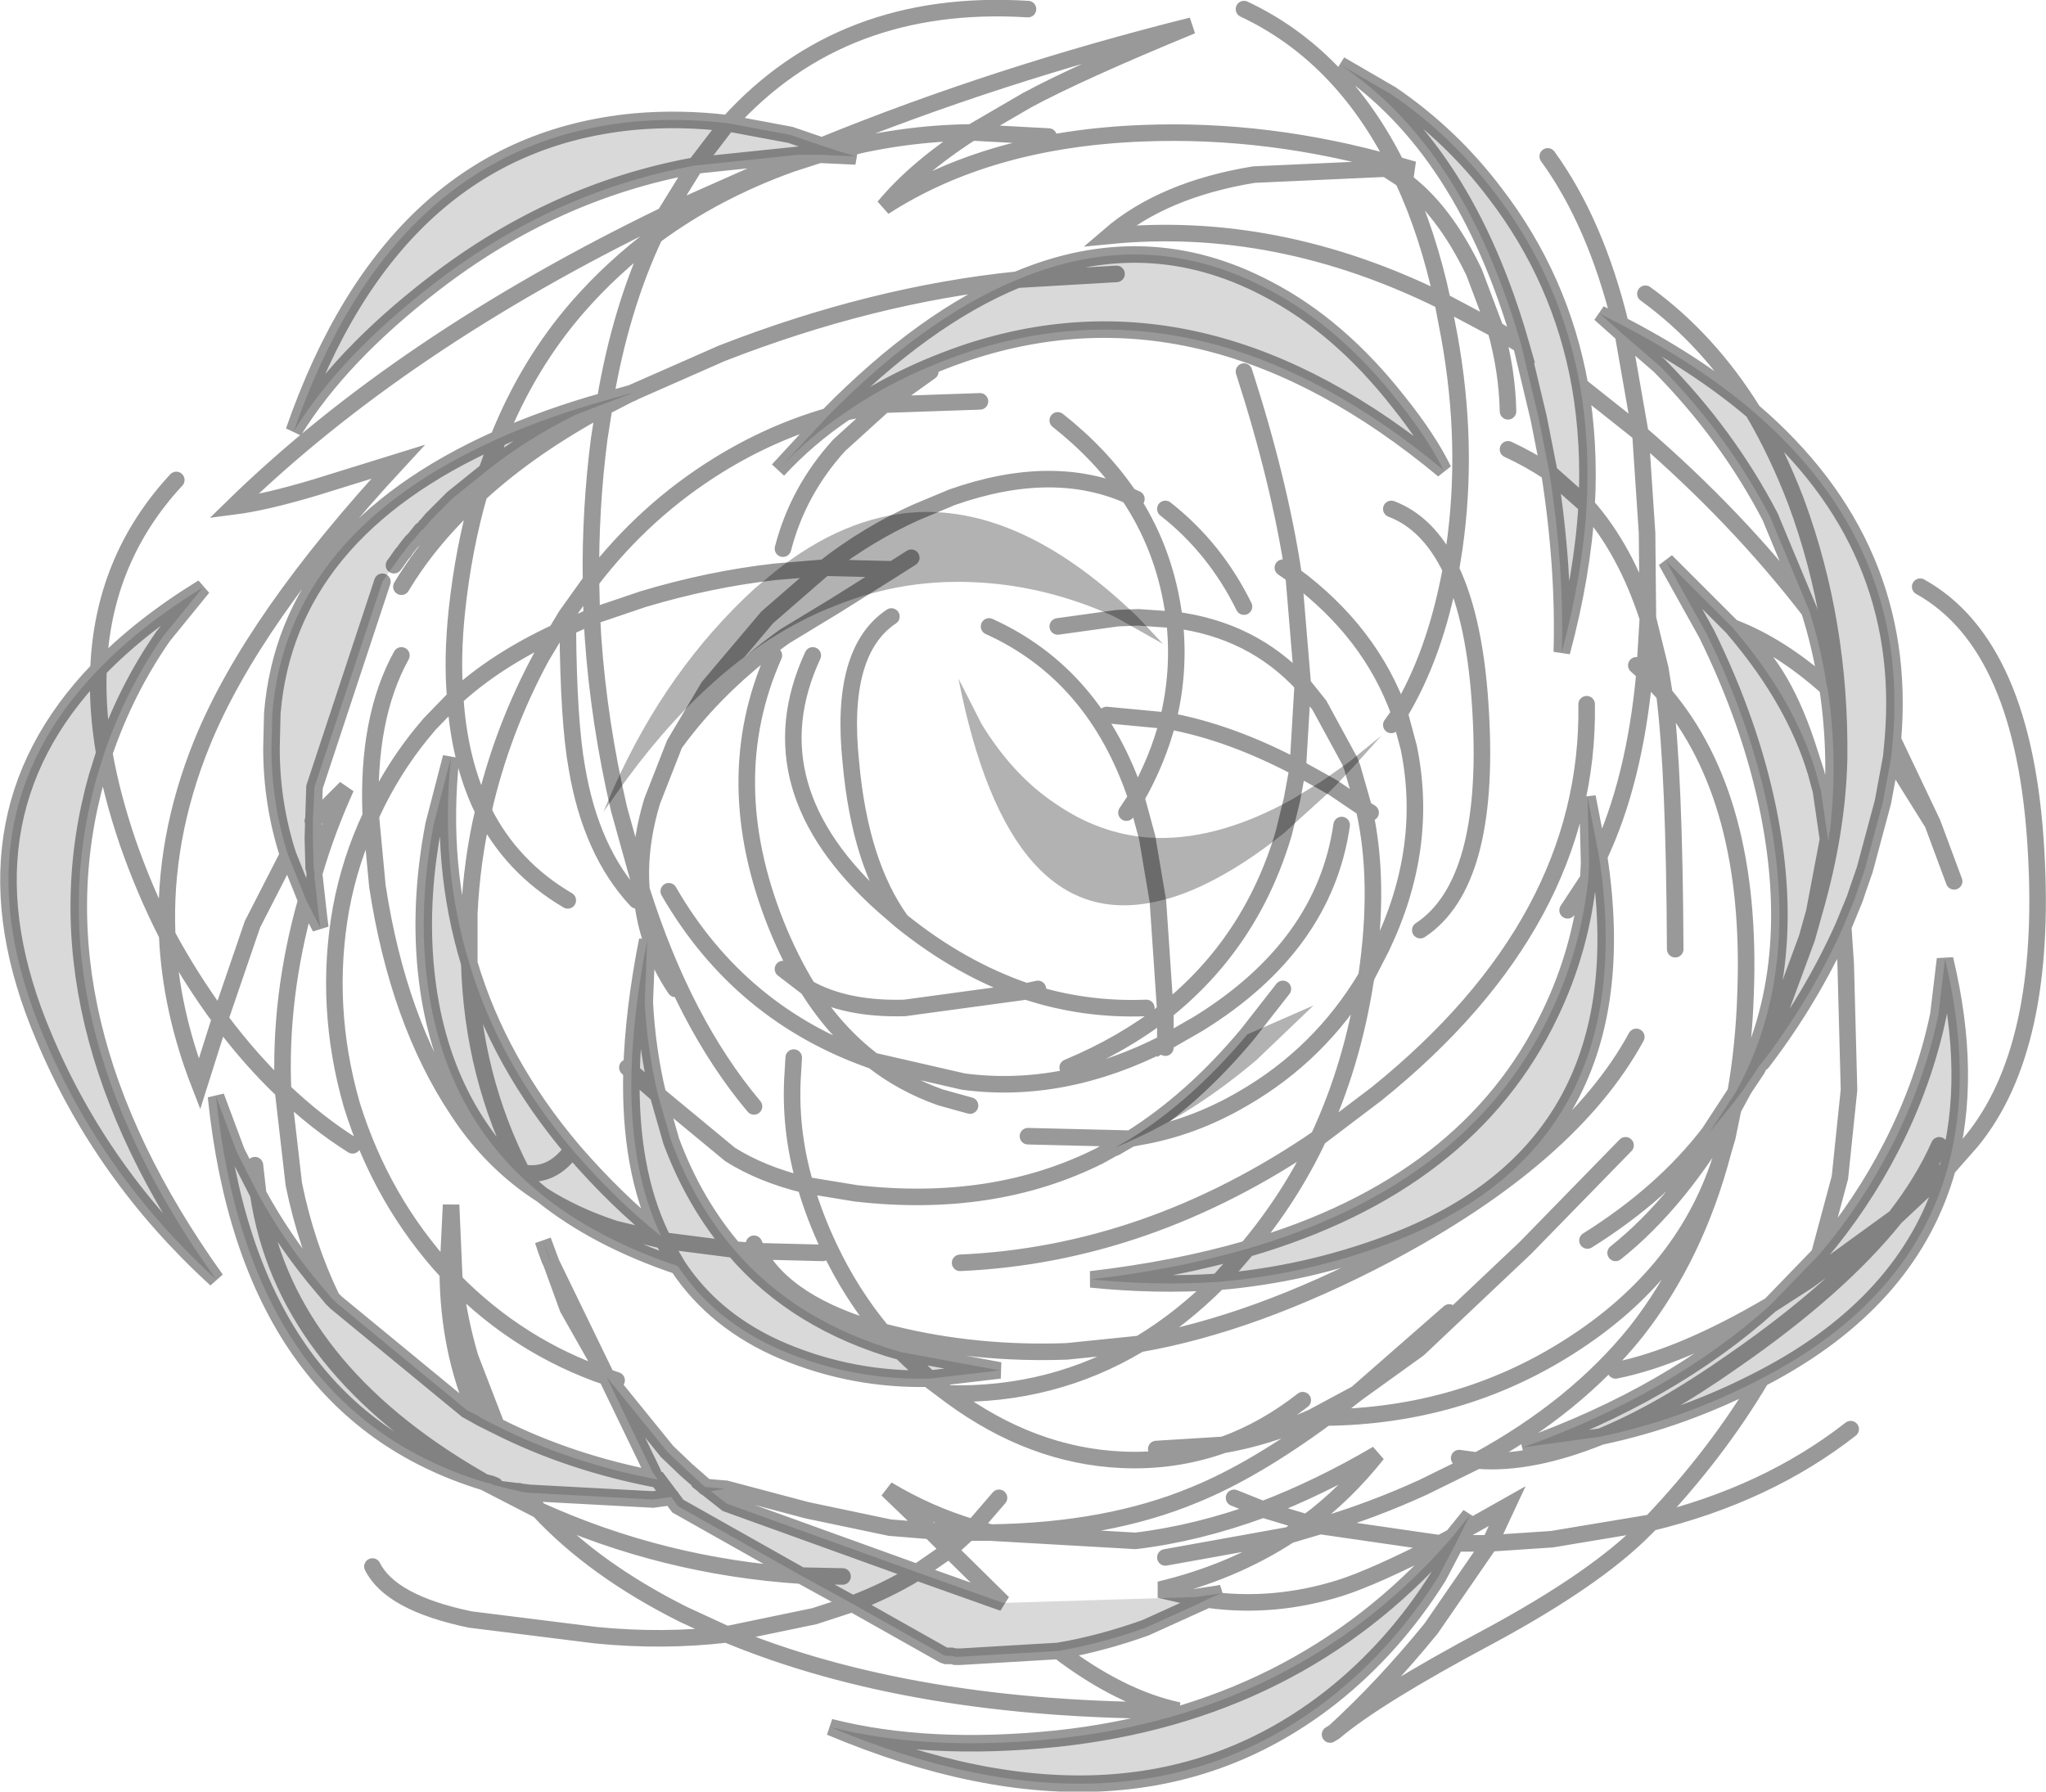 <?xml version="1.0" encoding="UTF-8" standalone="no"?>
<svg xmlns:xlink="http://www.w3.org/1999/xlink" height="108.25px" width="123.6px" xmlns="http://www.w3.org/2000/svg">
  <g transform="matrix(1.0, 0.0, 0.0, 1.0, 61.8, 54.1)">
    <path d="M21.95 -43.9 L21.65 -43.9 13.95 -43.55 Q8.45 -42.65 5.2 -39.85 15.35 -40.85 25.35 -35.9 L25.75 -33.8 Q26.95 -27.2 26.05 -20.95 L25.85 -19.7 Q27.35 -16.55 27.65 -11.05 28.25 -0.7 24.0 2.1 28.25 -0.7 27.65 -11.05 27.35 -16.55 25.85 -19.7 L26.05 -20.95 Q26.95 -27.2 25.75 -33.8 L25.35 -35.9 28.55 -34.2 30.1 -33.25 31.15 -28.85 31.8 -25.55 Q30.6 -26.35 29.3 -26.95 30.6 -26.35 31.8 -25.55 32.7 -19.8 32.55 -14.7 33.8 -19.35 34.05 -23.55 36.4 -20.9 37.75 -16.75 L37.55 -13.45 37.05 -13.9 37.55 -13.45 37.75 -16.75 Q36.4 -20.9 34.05 -23.55 34.25 -27.35 33.65 -30.8 L36.8 -28.3 37.3 -27.9 37.7 -21.9 37.75 -16.75 38.5 -13.7 38.75 -12.15 Q44.1 -5.85 43.65 5.95 43.55 9.05 43.05 11.9 43.55 9.05 43.65 5.95 44.1 -5.85 38.75 -12.15 L38.5 -13.7 37.75 -16.75 37.7 -21.9 37.3 -27.9 Q43.15 -22.85 47.5 -17.2 48.2 -15.0 48.55 -12.7 L48.6 -12.55 Q45.75 -15.1 42.85 -16.2 L38.85 -20.2 41.3 -15.8 Q44.0 -10.3 45.05 -5.0 47.0 4.8 43.05 11.9 L41.45 14.35 42.95 12.5 42.9 12.9 Q39.7 18.5 35.8 21.6 39.7 18.5 42.9 12.9 L42.95 12.5 43.55 11.7 44.35 10.5 44.4 10.4 44.65 10.1 Q47.6 6.25 49.55 1.9 L49.7 4.15 49.9 11.75 49.35 17.05 48.1 21.7 45.15 24.75 Q39.15 30.15 30.2 33.35 L34.9 32.7 Q30.7 34.4 27.45 34.15 33.4 30.9 37.05 26.35 40.65 21.75 42.3 15.45 L42.55 14.6 42.9 12.9 43.55 11.7 42.9 12.9 42.55 14.6 42.3 15.45 Q40.65 21.75 37.05 26.35 33.4 30.9 27.45 34.15 30.7 34.4 34.9 32.7 39.9 31.65 44.6 29.2 41.9 33.75 37.95 37.9 L31.95 38.9 28.2 39.15 31.95 38.9 37.95 37.9 37.6 38.25 Q34.6 41.3 28.1 44.8 21.35 48.4 18.8 50.55 21.8 47.8 24.65 44.3 L28.2 39.15 29.25 36.9 26.5 38.45 27.0 37.45 25.95 38.75 25.2 39.15 Q21.2 41.2 19.15 41.85 15.15 43.1 11.15 42.55 L11.55 42.35 11.15 42.55 11.1 42.55 11.55 42.35 12.0 42.15 11.75 42.2 10.4 42.4 10.2 42.4 8.25 41.95 Q12.65 40.9 16.1 38.65 L17.15 37.9 Q19.5 36.15 21.4 33.75 17.9 35.8 14.5 37.1 L12.75 36.4 14.5 37.1 Q10.55 38.55 6.8 39.0 L-1.95 38.5 Q5.15 38.4 10.4 36.2 13.95 34.75 18.3 31.55 L17.45 31.55 18.3 31.55 Q13.95 34.75 10.4 36.2 5.15 38.4 -1.95 38.5 L-3.0 38.2 Q-5.7 37.4 -8.2 35.9 L-5.6 38.4 -8.05 38.2 -13.05 37.15 -17.95 35.85 -18.0 35.85 -17.95 35.85 -13.05 37.15 -8.05 38.2 -5.6 38.4 -4.45 39.55 -1.2 42.75 -6.4 40.9 -17.9 36.75 -18.85 36.0 -17.9 36.75 -18.85 36.0 -18.0 35.85 -19.15 35.75 -20.35 34.7 -19.15 35.75 -19.2 35.75 -20.35 34.7 -21.5 33.6 -25.15 29.1 -22.35 34.9 -22.05 35.3 Q-27.35 34.3 -31.8 32.05 L-32.4 31.75 -32.7 31.6 -33.0 31.4 Q-34.7 27.5 -34.75 22.8 L-34.7 22.9 -34.35 23.3 Q-34.05 25.7 -33.4 27.9 L-31.8 32.05 -33.4 27.9 Q-34.05 25.7 -34.35 23.3 L-34.7 22.9 -34.75 22.8 Q-34.7 27.5 -33.0 31.4 L-33.6 31.1 -41.5 24.6 -41.75 24.35 Q-43.3 21.15 -44.05 17.45 L-44.7 11.8 Q-44.95 6.15 -43.3 0.3 L-42.45 1.95 -42.5 1.55 -42.55 1.15 -42.8 -1.1 -42.8 -1.4 Q-42.05 -3.95 -40.9 -6.5 L-42.9 -4.5 -42.8 -6.55 -38.7 -18.95 -38.3 -19.55 -38.15 -19.75 -38.0 -19.95 -37.85 -20.15 -37.75 -20.3 -37.5 -20.65 -37.4 -20.75 -37.3 -20.9 -37.15 -21.1 -36.95 -21.35 -36.75 -21.55 -36.55 -21.8 -36.35 -22.05 -36.2 -22.15 -36.1 -22.3 -36.0 -22.4 -35.7 -22.75 -35.6 -22.85 -35.45 -23.0 -35.35 -23.1 -35.2 -23.25 -34.8 -23.65 -34.45 -24.0 -32.4 -25.65 -32.85 -24.25 Q-35.75 -21.65 -37.55 -18.65 -35.75 -21.65 -32.85 -24.25 L-32.4 -25.65 Q-29.95 -27.6 -27.0 -29.05 L-25.3 -29.7 -23.85 -30.25 -23.5 -30.4 -23.65 -30.35 -25.25 -29.9 Q-24.3 -35.5 -22.25 -39.85 -18.6 -42.55 -14.0 -44.2 L-12.3 -44.75 -14.0 -44.2 Q-18.6 -42.55 -22.25 -39.85 -24.3 -35.5 -25.25 -29.9 -28.8 -28.9 -31.7 -27.6 -44.45 -21.9 -45.35 -11.0 L-45.4 -8.9 Q-45.4 -5.55 -44.4 -2.45 L-46.55 1.75 -48.5 7.45 Q-50.3 5.0 -51.7 2.4 -50.3 5.0 -48.5 7.45 L-49.75 11.4 Q-51.5 6.9 -51.7 2.4 -51.95 -3.4 -49.6 -9.2 -46.55 -16.7 -37.75 -26.2 L-42.75 -24.65 Q-45.75 -23.75 -47.7 -23.5 -37.55 -33.4 -21.65 -41.1 L-22.25 -39.85 Q-24.8 -37.95 -26.9 -35.55 -29.9 -32.1 -31.7 -27.6 -29.9 -32.1 -26.9 -35.55 -24.8 -37.95 -22.25 -39.85 L-21.65 -41.1 -20.65 -41.6 -13.55 -44.75 -12.3 -44.75 -10.1 -44.65 -11.25 -45.0 Q-7.25 -46.05 -3.1 -46.1 -7.25 -46.05 -11.25 -45.0 L-12.15 -45.3 Q-1.6 -49.6 10.2 -52.55 3.4 -49.75 0.25 -48.05 L-3.1 -46.1 Q-6.45 -43.95 -8.4 -41.6 -2.05 -45.7 7.25 -46.05 14.85 -46.35 22.55 -44.15 L22.7 -43.85 22.55 -44.15 23.6 -43.85 22.7 -43.85 21.95 -43.9 M-0.35 -37.2 Q-9.1 -36.3 -18.2 -32.75 L-23.65 -30.35 -18.2 -32.75 Q-9.1 -36.3 -0.35 -37.2 -5.95 -34.9 -11.8 -28.95 L-14.8 -25.7 Q-13.0 -27.65 -10.7 -29.2 -7.45 -31.45 -3.25 -32.85 11.15 -37.55 25.4 -25.7 24.5 -27.55 22.7 -29.8 19.1 -34.4 14.75 -36.65 7.45 -40.5 -0.35 -37.2 M-5.6 -31.65 L-8.4 -29.65 -10.7 -29.2 -8.4 -29.65 -5.6 -31.65 M29.3 -29.25 Q29.25 -31.7 28.55 -34.2 29.25 -31.7 29.3 -29.25 M48.75 -3.9 L48.7 -3.75 48.65 -3.25 48.2 -6.35 48.75 -3.9 M19.75 -8.1 L17.9 -11.5 16.9 -12.75 16.35 -19.35 Q21.0 -15.9 22.75 -11.0 L22.25 -10.3 22.75 -11.0 Q21.0 -15.9 16.35 -19.35 L16.9 -12.75 17.9 -11.5 19.75 -8.1 18.05 -6.9 16.6 -7.7 16.9 -12.75 16.6 -7.7 18.05 -6.9 16.25 -5.8 Q11.55 -3.2 7.5 -3.5 4.55 -3.75 1.95 -5.55 -0.6 -7.25 -2.5 -10.35 L-3.9 -13.1 Q-0.85 2.45 8.15 0.35 9.5 0.05 10.95 -0.65 13.25 -1.75 15.75 -3.75 L18.45 -6.2 18.75 -6.5 19.9 -7.7 21.65 -9.65 19.75 -8.1 M13.35 -31.65 Q15.5 -25.0 16.35 -19.35 L15.7 -19.8 16.35 -19.35 Q15.5 -25.0 13.35 -31.65 M6.85 -23.95 L6.4 -24.15 Q4.7 -26.65 2.1 -28.7 4.7 -26.65 6.4 -24.15 L6.85 -23.95 M21.0 -5.0 L20.6 -5.25 19.9 -7.7 20.6 -5.25 21.0 -5.0 M5.7 -16.75 L8.45 -15.2 6.95 -16.8 Q0.05 -23.5 -6.45 -23.15 L-4.3 -24.05 Q1.8 -26.2 6.4 -24.15 8.45 -21.1 9.05 -17.35 L9.15 -16.65 Q9.5 -13.55 8.75 -10.55 L5.05 -10.9 8.75 -10.55 Q9.5 -13.55 9.15 -16.65 L6.95 -16.8 9.15 -16.65 9.05 -17.35 Q8.45 -21.1 6.4 -24.15 1.8 -26.2 -4.3 -24.05 L-6.45 -23.15 Q-10.8 -22.9 -15.0 -19.55 -18.95 -19.1 -22.95 -17.9 L-26.05 -16.85 -26.1 -19.0 -27.6 -16.9 -28.2 -15.9 Q-31.85 -14.2 -34.3 -11.95 -34.5 -14.35 -34.2 -17.2 -33.8 -20.95 -32.85 -24.25 -29.75 -27.1 -25.3 -29.5 L-25.3 -29.7 -25.3 -29.5 Q-29.75 -27.1 -32.85 -24.25 -33.8 -20.95 -34.2 -17.2 -34.5 -14.35 -34.3 -11.95 -31.85 -14.2 -28.2 -15.9 L-27.6 -16.9 -26.1 -19.0 -26.05 -16.85 -22.95 -17.9 Q-18.95 -19.1 -15.0 -19.55 L-16.2 -18.55 Q-21.5 -13.7 -24.7 -6.55 -25.8 -11.75 -26.05 -16.85 L-27.5 -16.2 -27.6 -16.9 -27.5 -16.2 -26.05 -16.85 Q-25.8 -11.75 -24.7 -6.55 L-25.35 -5.05 -24.6 -6.1 Q-21.9 -9.95 -19.0 -12.6 -15.35 -15.95 -11.35 -17.5 -7.15 -19.2 -2.55 -18.9 1.5 -18.65 5.4 -16.9 L5.7 -16.75 2.1 -16.25 5.7 -16.75 M-16.25 12.75 Q-20.5 7.7 -23.05 -0.35 -23.25 -2.9 -22.4 -5.7 L-21.05 -9.15 Q-18.45 -12.75 -14.4 -15.65 L-11.35 -17.5 -14.4 -15.65 Q-18.45 -12.75 -21.05 -9.15 L-22.4 -5.7 Q-23.25 -2.9 -23.05 -0.35 -20.5 7.7 -16.25 12.75 M6.25 -5.0 L6.85 -5.9 7.0 -5.35 7.5 -3.5 7.0 -5.35 6.85 -5.9 6.25 -5.0 M-2.05 -16.25 Q4.35 -13.35 6.85 -5.9 8.15 -8.2 8.75 -10.55 12.55 -9.85 16.6 -7.7 L16.25 -5.8 16.6 -7.7 Q12.55 -9.85 8.75 -10.55 8.15 -8.2 6.85 -5.9 4.35 -13.35 -2.05 -16.25 M22.25 -23.35 Q24.5 -22.5 25.85 -19.7 24.9 -14.55 22.75 -11.0 L23.3 -8.95 Q24.55 -2.9 21.65 3.15 L20.75 4.9 Q21.6 -0.85 20.6 -5.25 L18.75 -6.5 20.6 -5.25 Q21.6 -0.85 20.75 4.9 L21.65 3.15 Q24.55 -2.9 23.3 -8.95 L22.75 -11.0 Q24.9 -14.55 25.85 -19.7 24.5 -22.5 22.25 -23.35 M19.25 -4.25 Q18.2 3.05 10.6 7.75 L8.6 8.9 8.6 7.0 Q13.8 2.85 15.75 -3.75 13.8 2.85 8.6 7.0 L8.6 8.9 10.6 7.75 Q18.2 3.05 19.25 -4.25 M16.9 -12.75 Q13.85 -16.05 9.15 -16.65 13.85 -16.05 16.9 -12.75 M13.35 -17.45 Q11.6 -21.0 8.6 -23.35 11.6 -21.0 13.35 -17.45 M2.7 10.4 Q6.05 9.0 8.6 7.0 L8.15 0.35 8.6 7.0 Q6.05 9.0 2.7 10.4 M34.8 -2.35 L34.1 -5.95 34.2 -1.95 34.15 -1.0 Q33.7 3.3 31.85 7.15 26.95 17.45 13.55 21.35 9.25 22.6 4.1 23.2 8.05 23.6 11.8 23.35 9.55 25.6 7.05 27.1 13.95 25.9 21.95 21.7 33.1 15.8 37.05 8.55 33.1 15.8 21.95 21.7 13.95 25.9 7.05 27.1 9.55 25.6 11.8 23.35 17.1 22.9 22.05 21.05 37.5 15.3 34.8 -2.35 36.95 -6.9 37.55 -13.45 L38.75 -12.15 Q39.35 -7.45 39.4 3.25 39.35 -7.45 38.75 -12.15 L37.55 -13.45 Q36.95 -6.9 34.8 -2.35 M47.9 -7.45 Q46.6 -11.75 43.1 -15.9 45.7 -14.1 47.35 -9.15 L47.9 -7.45 M52.55 -9.4 L54.95 -4.35 52.45 -8.35 52.55 -9.4 M35.8 28.7 Q39.8 27.9 45.15 24.75 39.8 27.9 35.8 28.7 M34.05 -11.55 Q34.25 1.6 21.35 12.0 L17.85 14.65 Q19.9 10.25 20.7 5.1 L20.75 4.9 20.7 5.1 Q19.9 10.25 17.85 14.65 L21.35 12.0 Q34.25 1.6 34.05 -11.55 M36.4 15.1 L30.35 21.3 23.9 27.4 20.15 30.1 25.75 25.2 20.15 30.1 23.9 27.4 30.35 21.3 36.4 15.1 M7.0 14.6 Q10.55 12.95 14.1 9.95 L17.55 6.65 13.55 8.4 15.7 5.65 13.55 8.4 Q10.25 12.35 6.5 14.7 L5.55 15.25 7.0 14.6 Q10.25 14.05 13.25 12.3 17.95 9.6 20.75 4.9 17.95 9.6 13.25 12.3 10.25 14.05 7.0 14.6 M8.6 8.9 Q2.45 12.05 -3.6 11.25 L-9.05 10.0 Q-11.35 8.25 -13.0 5.6 -10.7 6.9 -7.15 6.8 L0.2 5.8 Q3.7 6.95 7.45 6.8 3.7 6.95 0.2 5.8 L-7.15 6.8 Q-10.7 6.9 -13.0 5.6 -11.35 8.25 -9.05 10.0 L-3.6 11.25 Q2.45 12.05 8.6 8.9 L8.6 9.2 8.6 8.9 M0.9 5.65 L0.2 5.8 Q-3.75 4.45 -7.35 1.55 -9.85 -1.9 -10.4 -8.05 -11.1 -14.75 -7.95 -16.85 -11.1 -14.75 -10.4 -8.05 -9.85 -1.9 -7.35 1.55 -3.75 4.45 0.2 5.8 L0.9 5.65 M0.3 14.55 L6.5 14.7 0.3 14.55 M8.05 33.45 L12.1 33.2 Q9.15 34.25 5.95 34.1 0.55 33.85 -4.35 30.25 L-4.55 30.1 Q1.8 30.25 7.05 27.1 L2.65 27.55 Q-2.85 27.75 -7.9 26.5 L-8.5 26.35 Q-10.4 24.05 -11.7 21.3 -12.6 19.4 -13.15 17.5 L-10.1 18.0 Q-1.8 18.95 4.6 15.75 L5.5 15.25 5.55 15.25 5.5 15.25 4.6 15.75 Q-1.8 18.95 -10.1 18.0 L-13.15 17.5 Q-12.6 19.4 -11.7 21.3 -10.4 24.05 -8.5 26.35 L-7.9 26.5 Q-2.85 27.75 2.65 27.55 L7.05 27.1 Q1.8 30.25 -4.55 30.1 L-4.35 30.25 Q0.55 33.85 5.95 34.1 9.15 34.25 12.1 33.2 L8.05 33.45 M-3.8 22.2 Q7.55 21.7 17.85 14.65 16.15 18.25 13.55 21.35 16.15 18.25 17.85 14.65 7.55 21.7 -3.8 22.2 M32.9 0.9 L34.15 -1.0 32.9 0.9 M42.3 15.45 Q40.15 22.75 32.95 27.3 26.4 31.45 18.3 31.55 L20.15 30.1 17.45 31.55 Q14.75 32.75 12.1 33.2 14.6 32.3 16.9 30.5 14.6 32.3 12.1 33.2 14.75 32.75 17.45 31.55 L20.15 30.1 18.3 31.55 Q26.4 31.45 32.95 27.3 40.15 22.75 42.3 15.45 M26.35 34.0 L27.45 34.15 24.2 35.75 Q21.15 37.15 17.95 38.1 L17.15 37.9 17.95 38.1 Q21.15 37.15 24.2 35.75 L27.45 34.15 26.35 34.0 M2.15 45.65 Q5.9 48.5 9.4 49.25 -6.7 49.3 -17.9 44.65 L-20.5 43.45 Q-25.9 40.75 -29.25 37.15 L-30.05 36.2 -30.45 36.0 -30.2 36.05 -30.05 36.2 -30.2 36.05 -29.8 36.1 -22.35 36.5 -21.25 36.35 -20.85 36.9 -13.4 41.1 Q-21.75 40.55 -29.25 37.15 -21.75 40.55 -13.4 41.1 L-10.3 42.8 -12.6 43.55 -17.9 44.65 -12.6 43.55 -10.3 42.8 -4.8 45.9 -4.65 45.95 -4.4 45.95 -4.3 45.95 -4.1 46.0 -4.0 46.0 -3.8 46.0 2.15 45.65 M16.1 38.65 L17.95 38.1 25.2 39.15 17.95 38.1 16.1 38.65 M34.1 20.85 Q38.65 18.0 41.45 14.35 38.65 18.0 34.1 20.85 M-40.5 15.1 Q-42.65 13.75 -44.7 11.8 -42.65 13.75 -40.5 15.1 M-8.4 -29.65 L-11.1 -27.2 Q-13.6 -24.45 -14.5 -20.95 -13.6 -24.45 -11.1 -27.2 L-8.4 -29.65 -2.6 -29.85 -8.4 -29.65 M-11.8 -28.95 Q-15.25 -27.95 -18.4 -26.0 -22.85 -23.25 -26.1 -19.0 -26.15 -23.35 -25.6 -27.6 L-25.3 -29.5 -23.85 -30.25 -25.3 -29.5 -25.6 -27.6 Q-26.15 -23.35 -26.1 -19.0 -22.85 -23.25 -18.4 -26.0 -15.25 -27.95 -11.8 -28.95 M-21.05 -9.15 L-19.0 -12.6 -21.05 -9.15 M-28.2 -15.9 L-29.1 -14.4 Q-31.5 -9.95 -32.6 -5.1 -34.05 -8.05 -34.3 -11.95 -34.05 -8.05 -32.6 -5.1 -31.5 -9.95 -29.1 -14.4 L-28.2 -15.9 -27.5 -16.2 Q-27.45 -10.45 -26.95 -7.7 -26.1 -2.65 -23.35 0.3 -26.1 -2.65 -26.95 -7.7 -27.45 -10.45 -27.5 -16.2 L-28.2 -15.9 M-21.0 5.65 Q-22.85 2.9 -23.05 -0.35 L-24.4 -5.2 -24.6 -6.1 -24.4 -5.2 -23.05 -0.35 Q-22.85 2.9 -21.0 5.65 M-33.45 4.1 Q-35.25 -1.8 -34.55 -8.35 L-35.6 -4.3 Q-36.55 0.65 -36.0 5.1 -35.0 13.3 -29.05 18.1 -32.1 16.15 -34.15 13.0 -37.75 7.6 -39.0 -0.55 L-39.4 -4.8 Q-38.05 -7.8 -35.85 -10.35 L-34.3 -11.95 -35.85 -10.35 Q-38.05 -7.8 -39.4 -4.8 L-39.0 -0.55 Q-37.75 7.6 -34.15 13.0 -32.1 16.15 -29.05 18.1 -25.75 20.75 -20.85 22.4 -18.6 25.8 -14.45 27.55 -10.25 29.3 -5.65 29.2 L-1.4 28.7 -7.35 27.6 Q-13.7 25.8 -17.45 21.4 -19.85 18.6 -21.25 14.85 L-22.05 12.05 -17.7 15.65 Q-15.8 16.85 -13.15 17.5 -14.15 14.1 -13.9 10.65 L-13.85 9.8 -13.9 10.65 Q-14.15 14.1 -13.15 17.5 -15.8 16.85 -17.7 15.65 L-22.05 12.05 Q-22.7 9.35 -22.85 6.45 L-22.7 2.7 Q-23.55 7.0 -23.65 10.65 L-23.9 10.4 -23.65 10.65 Q-23.8 16.55 -21.85 20.6 -24.55 18.45 -27.15 15.45 -31.65 10.15 -33.45 4.1 L-33.45 1.1 Q-33.3 -2.1 -32.6 -5.1 -30.9 -1.7 -27.5 0.3 -30.9 -1.7 -32.6 -5.1 -33.3 -2.1 -33.45 1.1 L-33.45 4.1 M-28.5 22.2 L-27.5 24.95 -25.15 29.1 Q-30.4 27.3 -34.35 23.3 L-34.55 18.7 -34.75 22.8 Q-38.75 18.45 -40.55 12.65 -42.25 6.7 -41.2 0.8 -40.65 -2.15 -39.4 -4.8 -39.65 -10.7 -37.55 -14.5 -39.65 -10.7 -39.4 -4.8 -40.65 -2.15 -41.2 0.8 -42.25 6.7 -40.55 12.65 -38.75 18.45 -34.75 22.8 L-34.55 18.7 -34.35 23.3 Q-30.4 27.3 -25.15 29.1 L-27.5 24.95 -28.5 22.2 -29.0 20.85 -28.8 21.45 -28.6 22.0 -28.5 22.2 -25.15 29.1 -24.55 29.3 -25.15 29.1 -28.5 22.2 M-15.05 -14.5 Q-18.4 -6.95 -14.9 1.8 -14.05 3.9 -13.0 5.6 L-14.5 4.45 -13.0 5.6 Q-14.05 3.9 -14.9 1.8 -18.4 -6.95 -15.05 -14.5 M-3.2 12.7 L-5.0 12.2 Q-7.25 11.4 -9.05 10.0 -7.25 11.4 -5.0 12.2 L-3.2 12.7 M-7.35 1.55 L-8.45 0.6 Q-16.4 -6.5 -12.7 -14.5 -16.4 -6.5 -8.45 0.6 L-7.35 1.55 M-12.1 21.6 L-16.05 21.5 -17.45 21.4 -16.05 21.5 -16.25 21.05 -16.05 21.5 -12.1 21.6 M-1.45 36.4 L-3.0 38.2 -1.45 36.4 M-16.05 21.5 Q-14.3 24.75 -8.5 26.35 L-7.35 27.6 -8.5 26.35 Q-14.3 24.75 -16.05 21.5 M-4.55 30.1 L-5.65 29.2 -4.55 30.1 M-29.8 36.1 L-29.7 36.35 -30.05 36.2 -29.7 36.35 -29.8 36.1 M-4.45 39.55 L-6.4 40.9 -4.45 39.55 M-9.05 10.0 Q-17.1 7.2 -21.4 -0.25 -17.1 7.2 -9.05 10.0" fill="#ffffff" fill-opacity="0.0" fill-rule="evenodd" stroke="none"/>
    <path d="M-11.25 -45.0 L-10.1 -44.65 -12.3 -44.75 -11.25 -45.0 -12.3 -44.75 -13.55 -44.75 -19.8 -44.1 Q-28.35 -42.55 -35.6 -36.95 -41.25 -32.6 -44.05 -28.05 -38.05 -45.35 -23.5 -46.75 -20.7 -47.0 -17.8 -46.65 L-18.0 -46.45 -19.8 -44.1 -18.0 -46.45 -17.8 -46.65 -14.05 -45.95 -12.15 -45.3 -11.25 -45.0 M-25.25 -29.9 L-23.65 -30.35 -23.85 -30.25 -23.65 -30.35 -23.5 -30.4 -23.85 -30.25 -25.3 -29.7 -27.0 -29.05 Q-29.95 -27.6 -32.4 -25.65 L-31.7 -27.6 -32.4 -25.65 -34.45 -24.0 -34.8 -23.65 -35.2 -23.25 -35.35 -23.1 -35.45 -23.0 -35.6 -22.85 -35.7 -22.75 -36.0 -22.4 -36.1 -22.3 -36.2 -22.15 -36.35 -22.05 -36.55 -21.8 -36.75 -21.55 -36.95 -21.35 -37.15 -21.1 -37.3 -20.9 -37.4 -20.75 -37.5 -20.65 -37.75 -20.3 -37.85 -20.15 -38.0 -19.95 -38.15 -19.75 -38.3 -19.55 -38.7 -18.95 -42.8 -6.55 -42.9 -4.5 -42.9 -3.45 -42.85 -1.65 -42.8 -1.4 -42.8 -1.1 -42.55 1.15 -42.5 1.55 -42.45 1.95 -43.3 0.3 -44.4 -2.45 Q-45.4 -5.55 -45.4 -8.9 L-45.35 -11.0 Q-44.45 -21.9 -31.7 -27.6 -28.8 -28.9 -25.25 -29.9 L-25.3 -29.7 -25.25 -29.9 M-0.35 -37.2 Q7.45 -40.5 14.75 -36.65 19.1 -34.4 22.7 -29.8 24.5 -27.55 25.4 -25.7 11.15 -37.55 -3.25 -32.85 -7.45 -31.45 -10.7 -29.2 -13.0 -27.65 -14.8 -25.7 L-11.8 -28.95 -10.7 -29.2 -11.8 -28.95 Q-5.95 -34.9 -0.35 -37.2 L5.65 -37.55 -0.35 -37.2 M30.1 -33.25 Q26.7 -45.15 19.15 -50.2 L22.25 -48.4 Q25.85 -45.95 28.5 -42.45 32.5 -37.25 33.65 -30.8 34.25 -27.35 34.05 -23.55 L31.8 -25.55 34.05 -23.55 Q33.8 -19.35 32.55 -14.7 32.7 -19.8 31.8 -25.55 L31.15 -28.85 30.1 -33.25 M36.25 -33.9 L34.85 -35.15 36.1 -34.5 Q40.75 -32.1 44.1 -29.25 45.55 -26.8 46.7 -23.8 49.4 -16.5 49.3 -8.25 49.2 -3.85 47.8 1.0 L48.7 -3.75 47.8 1.0 Q49.2 -3.85 49.3 -8.25 49.4 -16.5 46.7 -23.8 45.55 -26.8 44.1 -29.25 53.55 -21.15 52.55 -9.4 L52.45 -8.35 51.95 -5.65 50.85 -1.55 50.45 -0.4 50.25 0.2 49.55 1.9 Q47.6 6.25 44.65 10.1 L44.4 10.4 44.35 10.5 43.55 11.7 43.85 11.1 43.6 11.4 45.6 7.35 47.35 2.6 47.8 1.0 47.35 2.6 45.6 7.35 43.6 11.4 43.85 11.1 43.55 11.7 42.95 12.5 41.45 14.35 43.05 11.9 42.95 12.5 43.05 11.9 Q47.0 4.8 45.05 -5.0 44.0 -10.3 41.3 -15.8 L38.85 -20.2 42.85 -16.2 43.1 -15.9 Q46.6 -11.75 47.9 -7.45 L48.1 -6.7 48.2 -6.35 48.65 -3.25 48.7 -3.75 48.75 -3.9 Q49.25 -8.3 48.6 -12.55 L48.55 -12.7 Q48.2 -15.0 47.5 -17.2 L45.25 -22.6 45.15 -22.85 Q42.55 -27.85 38.45 -32.0 L36.25 -33.9 36.1 -34.5 36.25 -33.9 M34.15 -1.0 L34.2 -1.95 34.1 -5.95 34.8 -2.35 34.15 -1.0 34.8 -2.35 Q37.5 15.3 22.05 21.05 17.1 22.9 11.8 23.35 8.05 23.6 4.1 23.2 9.25 22.6 13.55 21.35 26.95 17.45 31.85 7.15 33.7 3.3 34.15 -1.0 M48.1 21.7 Q50.65 18.7 52.45 15.2 54.45 11.3 55.3 7.2 L55.7 3.85 Q57.4 10.95 55.85 16.5 L52.7 19.45 Q49.3 23.7 42.95 28.1 38.55 31.2 34.9 32.7 L30.2 33.35 Q39.15 30.15 45.15 24.75 L47.4 23.3 52.7 19.45 Q54.4 17.25 55.35 15.1 54.4 17.25 52.7 19.45 L47.4 23.3 45.15 24.75 48.1 21.7 M44.35 10.5 L43.85 11.1 45.3 8.0 45.6 7.35 45.3 8.0 43.85 11.1 44.35 10.5 M34.9 32.7 Q38.55 31.2 42.95 28.1 49.3 23.7 52.7 19.45 L55.85 16.5 Q53.7 24.2 45.35 28.8 L44.6 29.2 Q39.9 31.65 34.9 32.7 M11.8 23.35 L12.6 22.45 13.55 21.35 12.6 22.45 11.8 23.35 M10.6 42.8 L7.4 44.25 Q4.75 45.2 2.15 45.65 L-3.8 46.0 -4.0 46.0 -4.1 46.0 -4.3 45.95 -4.4 45.95 -4.65 45.95 -4.8 45.9 -10.3 42.8 -13.4 41.1 -20.85 36.9 -21.25 36.35 -22.35 36.5 -29.8 36.1 -30.2 36.05 -30.45 36.0 -31.9 35.65 -32.15 35.55 -32.55 35.45 -33.65 34.8 Q-44.7 28.1 -46.2 18.05 -44.7 28.1 -33.65 34.8 L-32.55 35.45 Q-46.8 31.1 -48.75 12.15 L-47.5 15.5 -46.2 18.05 Q-44.75 20.7 -42.8 23.1 L-41.75 24.35 -41.5 24.6 -33.6 31.1 -33.0 31.4 -32.7 31.6 -32.4 31.75 -31.8 32.05 Q-27.35 34.3 -22.05 35.3 L-22.35 34.9 -25.15 29.1 -21.5 33.6 -20.35 34.7 -19.2 35.75 -19.15 35.75 -18.0 35.85 -18.85 36.0 -19.15 35.75 -18.85 36.0 -17.9 36.75 -6.4 40.9 Q-8.2 42.0 -10.3 42.8 -8.2 42.0 -6.4 40.9 L-1.2 42.75 10.2 42.4 10.4 42.4 11.75 42.2 12.0 42.15 11.55 42.35 11.1 42.55 10.6 42.8 M25.95 38.75 L27.0 37.45 26.5 38.45 26.15 39.15 25.6 39.15 26.15 39.15 25.1 41.15 Q22.4 45.45 18.6 48.45 6.55 57.9 -11.65 50.25 -5.75 51.75 2.05 50.95 16.5 49.4 25.6 39.15 L25.95 38.75 M-55.5 -8.6 L-55.95 -7.15 Q-60.05 7.4 -48.75 23.2 -55.65 16.9 -59.15 8.55 -64.7 -4.5 -55.85 -13.65 -53.3 -16.3 -49.55 -18.6 L-51.95 -15.65 Q-54.2 -12.4 -55.5 -8.6 -55.95 -11.25 -55.85 -13.65 -55.95 -11.25 -55.5 -8.6 M-42.9 -3.45 L-42.8 -6.55 -42.9 -3.45 M-29.05 18.1 Q-35.0 13.3 -36.0 5.1 -36.55 0.65 -35.6 -4.3 L-34.55 -8.35 Q-35.25 -1.8 -33.45 4.1 -31.65 10.15 -27.15 15.45 -24.55 18.45 -21.85 20.6 L-21.75 20.85 -24.65 20.15 Q-27.1 19.35 -29.05 18.1 -27.1 19.35 -24.65 20.15 L-21.75 20.85 -21.85 20.6 Q-23.8 16.55 -23.65 10.65 L-22.05 12.05 -21.25 14.85 Q-19.85 18.6 -17.45 21.4 L-21.75 20.85 -20.85 22.4 -21.75 20.85 -17.45 21.4 Q-13.7 25.8 -7.35 27.6 L-5.65 29.2 -7.35 27.6 -1.4 28.7 -5.65 29.2 Q-10.25 29.3 -14.45 27.55 -18.6 25.8 -20.85 22.4 -25.75 20.75 -29.05 18.1 M-27.5 15.7 Q-28.65 17.05 -30.25 16.75 -33.25 10.95 -33.45 4.1 -33.25 10.95 -30.25 16.75 -28.65 17.05 -27.5 15.7 M-28.5 22.2 L-28.6 22.0 -28.8 21.45 -29.0 20.85 -28.5 22.2 M-22.05 12.05 L-23.65 10.65 Q-23.55 7.0 -22.7 2.7 L-22.85 6.45 Q-22.7 9.35 -22.05 12.05 M-22.05 35.3 L-20.85 36.9 -22.05 35.3 M-32.7 31.6 L-33.6 31.1 -32.7 31.6 M-10.9 41.15 L-13.4 41.1 -10.9 41.15" fill="#000000" fill-opacity="0.149" fill-rule="evenodd" stroke="none"/>
    <path d="M19.75 -8.1 L21.65 -9.65 19.9 -7.7 19.75 -8.1 19.9 -7.7 18.75 -6.5 18.45 -6.2 15.75 -3.75 16.25 -5.8 18.05 -6.9 19.75 -8.1 M5.7 -16.75 L6.95 -16.8 5.7 -16.75 5.4 -16.9 Q1.5 -18.65 -2.55 -18.9 -7.15 -19.2 -11.35 -17.5 -15.35 -15.95 -19.0 -12.6 L-15.45 -16.8 -12.0 -19.8 -15.0 -19.55 -12.0 -19.8 -15.45 -16.8 -19.0 -12.6 Q-21.9 -9.95 -24.6 -6.1 L-25.35 -5.05 -24.7 -6.55 Q-21.5 -13.7 -16.2 -18.55 L-15.0 -19.55 Q-10.8 -22.9 -6.45 -23.15 0.05 -23.5 6.95 -16.8 L8.45 -15.2 5.7 -16.75 M-6.75 -20.4 L-7.85 -19.7 -12.0 -19.8 Q-9.35 -21.85 -6.45 -23.15 -9.35 -21.85 -12.0 -19.8 L-7.85 -19.7 -6.75 -20.4 M-7.85 -19.7 L-11.35 -17.5 -7.85 -19.7 M8.15 0.35 Q-0.85 2.45 -3.9 -13.1 L-2.5 -10.35 Q-0.6 -7.25 1.95 -5.55 4.55 -3.75 7.5 -3.5 11.55 -3.2 16.25 -5.8 L15.75 -3.75 Q13.25 -1.75 10.95 -0.65 9.5 0.05 8.15 0.35 L7.5 -3.5 8.15 0.35 M18.75 -6.5 L18.05 -6.9 18.75 -6.5 M13.55 8.4 L17.55 6.65 14.1 9.95 Q10.55 12.95 7.0 14.6 L6.5 14.7 7.0 14.6 5.55 15.25 6.5 14.7 Q10.25 12.35 13.55 8.4 M-24.6 -6.1 L-24.7 -6.55 -24.6 -6.1" fill="#000000" fill-opacity="0.302" fill-rule="evenodd" stroke="none"/>
    <path d="M21.95 -43.9 L21.65 -43.9 13.95 -43.55 Q8.45 -42.65 5.2 -39.85 15.35 -40.85 25.35 -35.9 24.45 -40.05 22.95 -43.25 L21.95 -43.9 22.7 -43.85 22.55 -44.15 Q14.85 -46.35 7.25 -46.05 -2.05 -45.7 -8.4 -41.6 -6.45 -43.95 -3.1 -46.1 -7.25 -46.05 -11.25 -45.0 L-10.1 -44.65 -12.3 -44.75 -14.0 -44.2 Q-18.6 -42.55 -22.25 -39.85 -24.3 -35.5 -25.25 -29.9 L-23.65 -30.35 -18.2 -32.75 Q-9.1 -36.3 -0.35 -37.2 7.45 -40.5 14.75 -36.65 19.1 -34.4 22.7 -29.8 24.5 -27.55 25.4 -25.7 11.15 -37.55 -3.25 -32.85 -7.45 -31.45 -10.7 -29.2 L-8.4 -29.65 -5.6 -31.65 M22.55 -44.15 L23.6 -43.85 22.7 -43.85 22.95 -43.25 Q25.4 -41.5 27.25 -37.65 L28.55 -34.2 30.1 -33.25 Q26.7 -45.15 19.15 -50.2 L22.25 -48.4 Q25.85 -45.95 28.5 -42.45 32.5 -37.25 33.65 -30.8 L36.8 -28.3 37.3 -27.9 36.25 -33.9 34.85 -35.15 36.1 -34.5 Q34.6 -40.65 31.7 -44.65 M25.35 -35.9 L25.75 -33.8 Q26.95 -27.2 26.05 -20.95 L25.85 -19.7 Q27.35 -16.55 27.65 -11.05 28.25 -0.7 24.0 2.1 M25.35 -35.9 L28.55 -34.2 Q29.25 -31.7 29.3 -29.25 M31.8 -25.55 L31.15 -28.85 30.1 -33.25 M36.25 -33.9 L38.45 -32.0 Q42.55 -27.85 45.15 -22.85 L45.25 -22.6 47.5 -17.2 Q48.2 -15.0 48.55 -12.7 L48.6 -12.55 Q49.25 -8.3 48.75 -3.9 L48.7 -3.75 47.8 1.0 Q49.2 -3.85 49.3 -8.25 49.4 -16.5 46.7 -23.8 45.55 -26.8 44.1 -29.25 40.75 -32.1 36.1 -34.5 L36.25 -33.9 M29.3 -26.95 Q30.6 -26.35 31.8 -25.55 L34.05 -23.55 Q34.25 -27.35 33.65 -30.8 M15.7 -19.8 L16.35 -19.35 Q15.5 -25.0 13.35 -31.65 M22.25 -10.3 L22.75 -11.0 Q21.0 -15.9 16.35 -19.35 L16.9 -12.75 17.9 -11.5 19.75 -8.1 19.9 -7.7 20.6 -5.25 21.0 -5.0 M2.1 -28.7 Q4.7 -26.65 6.4 -24.15 L6.85 -23.95 M6.95 -16.8 L5.7 -16.75 2.1 -16.25 M-6.45 -23.15 Q-9.35 -21.85 -12.0 -19.8 L-7.85 -19.7 -6.75 -20.4 M5.05 -10.9 L8.75 -10.55 Q9.5 -13.55 9.15 -16.65 L6.95 -16.8 M-11.35 -17.5 L-14.4 -15.65 Q-18.45 -12.75 -21.05 -9.15 L-22.4 -5.7 Q-23.25 -2.9 -23.05 -0.35 -20.5 7.7 -16.25 12.75 M9.15 -16.65 L9.05 -17.35 Q8.45 -21.1 6.4 -24.15 1.8 -26.2 -4.3 -24.05 L-6.45 -23.15 M-15.0 -19.55 L-12.0 -19.8 -15.45 -16.8 -19.0 -12.6 -21.05 -9.15 M-11.35 -17.5 L-7.85 -19.7 M7.5 -3.5 L7.0 -5.35 6.85 -5.9 6.25 -5.0 M16.25 -5.8 L16.6 -7.7 Q12.55 -9.85 8.75 -10.55 8.15 -8.2 6.85 -5.9 4.35 -13.35 -2.05 -16.25 M18.75 -6.5 L20.6 -5.25 Q21.6 -0.85 20.75 4.9 L21.65 3.15 Q24.55 -2.9 23.3 -8.95 L22.75 -11.0 Q24.9 -14.55 25.85 -19.7 24.5 -22.5 22.25 -23.35 M15.75 -3.75 Q13.8 2.85 8.6 7.0 L8.6 8.9 10.6 7.75 Q18.2 3.05 19.25 -4.25 M16.9 -12.75 L16.6 -7.7 18.05 -6.9 18.75 -6.5 M15.75 -3.75 L16.25 -5.8 M8.15 0.35 L8.6 7.0 Q6.05 9.0 2.7 10.4 M8.6 -23.35 Q11.6 -21.0 13.35 -17.45 M9.15 -16.65 Q13.85 -16.05 16.9 -12.75 M37.3 -27.9 L37.7 -21.9 37.75 -16.75 38.5 -13.7 38.75 -12.15 Q44.1 -5.85 43.65 5.95 43.55 9.05 43.05 11.9 47.0 4.8 45.05 -5.0 44.0 -10.3 41.3 -15.8 L38.85 -20.2 42.85 -16.2 Q45.75 -15.1 48.6 -12.55 M34.05 -23.55 Q33.8 -19.35 32.55 -14.7 32.7 -19.8 31.8 -25.55 M37.05 -13.9 L37.55 -13.45 37.75 -16.75 Q36.4 -20.9 34.05 -23.55 M34.8 -2.35 L34.1 -5.95 34.2 -1.95 34.15 -1.0 34.8 -2.35 Q36.95 -6.9 37.55 -13.45 L38.75 -12.15 Q39.35 -7.45 39.4 3.25 M43.1 -15.9 L42.85 -16.2 M48.65 -3.25 L48.2 -6.35 48.1 -6.7 47.9 -7.45 Q46.6 -11.75 43.1 -15.9 45.7 -14.1 47.35 -9.15 L47.9 -7.45 M48.2 -6.35 L48.75 -3.9 M54.95 -4.35 L56.25 -0.85 M52.55 -9.4 L54.95 -4.35 52.45 -8.35 51.95 -5.65 50.85 -1.55 50.45 -0.4 50.25 0.2 49.55 1.9 49.7 4.15 49.9 11.75 49.35 17.05 48.1 21.7 Q50.65 18.7 52.45 15.2 54.45 11.3 55.3 7.2 L55.7 3.85 Q57.4 10.95 55.85 16.5 L57.3 14.85 Q61.9 9.25 61.2 -2.7 60.5 -15.15 54.2 -18.65 M52.45 -8.35 L52.55 -9.4 Q53.55 -21.15 44.1 -29.25 41.4 -33.6 37.6 -36.35 M-12.15 -45.3 Q-1.6 -49.6 10.2 -52.55 3.4 -49.75 0.25 -48.05 L-3.1 -46.1 1.55 -45.85 M37.3 -27.9 Q43.15 -22.85 47.5 -17.2 M22.55 -44.15 Q19.2 -50.8 13.35 -53.55 M43.55 11.7 L43.85 11.1 43.6 11.4 45.6 7.35 47.35 2.6 47.8 1.0 M45.6 7.35 L45.3 8.0 43.85 11.1 44.35 10.5 44.4 10.4 M44.65 10.1 Q47.6 6.25 49.55 1.9 M43.55 11.7 L44.35 10.5 M43.55 11.7 L42.9 12.9 42.55 14.6 42.3 15.45 Q40.65 21.75 37.05 26.35 33.4 30.9 27.45 34.15 30.7 34.4 34.9 32.7 L30.2 33.35 Q39.15 30.15 45.15 24.75 39.8 27.9 35.8 28.7 M43.05 11.9 L41.45 14.35 42.95 12.5 43.05 11.9 M42.95 12.5 L42.9 12.9 Q39.7 18.5 35.8 21.6 M55.85 16.5 L52.7 19.45 Q49.3 23.7 42.95 28.1 38.55 31.2 34.9 32.7 39.9 31.65 44.6 29.2 L45.35 28.8 Q53.7 24.2 55.85 16.5 M45.15 24.75 L47.4 23.3 52.7 19.45 Q54.4 17.25 55.35 15.1 M43.55 11.7 L42.95 12.5 M48.1 21.7 L45.15 24.75 M25.75 25.2 L20.15 30.1 23.9 27.4 30.35 21.3 36.4 15.1 M11.8 23.35 Q9.55 25.6 7.05 27.1 13.95 25.9 21.95 21.7 33.1 15.8 37.05 8.55 M20.75 4.9 L20.7 5.1 Q19.9 10.25 17.85 14.65 L21.35 12.0 Q34.25 1.6 34.05 -11.55 M7.0 14.6 Q10.25 14.05 13.25 12.3 17.95 9.6 20.75 4.9 M13.55 8.4 L15.7 5.65 M8.6 8.9 L8.6 9.2 M-7.95 -16.85 Q-11.1 -14.75 -10.4 -8.05 -9.85 -1.9 -7.35 1.55 -3.75 4.45 0.2 5.8 L0.9 5.65 M7.45 6.8 Q3.7 6.95 0.2 5.8 L-7.15 6.8 Q-10.7 6.9 -13.0 5.6 -11.35 8.25 -9.05 10.0 L-3.6 11.25 Q2.45 12.05 8.6 8.9 M6.5 14.7 L7.0 14.6 M5.55 15.25 L5.5 15.25 4.6 15.75 Q-1.8 18.95 -10.1 18.0 L-13.15 17.5 Q-12.6 19.4 -11.7 21.3 -10.4 24.05 -8.5 26.35 L-7.9 26.5 Q-2.85 27.75 2.65 27.55 L7.05 27.1 Q1.8 30.25 -4.55 30.1 L-4.35 30.25 Q0.55 33.85 5.95 34.1 9.15 34.25 12.1 33.2 L8.05 33.45 M6.5 14.7 L0.3 14.55 M5.55 15.25 L6.5 14.7 Q10.25 12.35 13.55 8.4 M13.55 21.35 Q16.15 18.25 17.85 14.65 7.55 21.7 -3.8 22.2 M13.55 21.35 L12.6 22.45 11.8 23.35 Q17.1 22.9 22.05 21.05 37.5 15.3 34.8 -2.35 M11.8 23.35 Q8.05 23.6 4.1 23.2 9.25 22.6 13.55 21.35 26.95 17.45 31.85 7.15 33.7 3.3 34.15 -1.0 L32.9 0.9 M12.75 36.4 L14.5 37.1 Q17.9 35.8 21.4 33.75 19.5 36.15 17.15 37.9 L17.95 38.1 Q21.15 37.15 24.2 35.75 L27.45 34.15 26.35 34.0 M16.9 30.5 Q14.6 32.3 12.1 33.2 14.75 32.75 17.45 31.55 L20.15 30.1 18.3 31.55 Q26.4 31.45 32.95 27.3 40.15 22.75 42.3 15.45 M-1.95 38.5 Q5.15 38.4 10.4 36.2 13.95 34.75 18.3 31.55 L17.45 31.55 M10.6 42.8 L7.4 44.25 Q4.75 45.2 2.15 45.65 5.9 48.5 9.4 49.25 -6.7 49.3 -17.9 44.65 -21.75 45.1 -25.8 44.7 L-33.4 43.75 Q-38.2 42.75 -39.3 40.55 M25.2 39.15 L17.95 38.1 16.1 38.65 Q12.65 40.9 8.25 41.95 L10.2 42.4 M10.4 42.4 L11.75 42.2 12.0 42.15 11.55 42.35 11.15 42.55 Q15.15 43.1 19.15 41.85 21.2 41.2 25.2 39.15 L25.95 38.75 27.0 37.45 26.5 38.45 29.25 36.9 28.2 39.15 31.95 38.9 37.95 37.9 Q41.9 33.75 44.6 29.2 M16.1 38.65 L17.15 37.9 14.5 37.1 Q10.55 38.55 6.8 39.0 L-1.95 38.5 -3.3 38.5 -4.45 39.55 -1.2 42.75 -6.4 40.9 -4.45 39.55 -5.6 38.4 -3.3 38.5 -3.0 38.2 -1.95 38.5 M11.15 42.55 L10.6 42.8 M11.15 42.55 L11.1 42.55 M16.1 38.65 L8.6 40.0 M26.5 38.45 L26.15 39.15 28.2 39.15 24.65 44.3 Q21.8 47.8 18.8 50.55 21.35 48.4 28.1 44.8 34.6 41.3 37.6 38.25 L37.95 37.9 Q44.95 36.2 50.0 32.25 M25.95 38.75 L25.6 39.15 26.15 39.15 25.1 41.15 Q22.4 45.45 18.6 48.45 6.55 57.9 -11.65 50.25 -5.75 51.75 2.05 50.95 16.5 49.4 25.6 39.15 L25.2 39.15 M18.8 50.55 L18.55 50.7 M41.45 14.35 Q38.65 18.0 34.1 20.85 M7.5 -3.5 L8.15 0.35 M-51.7 2.4 Q-51.95 -3.4 -49.6 -9.2 -46.55 -16.7 -37.75 -26.2 L-42.75 -24.65 Q-45.75 -23.75 -47.7 -23.5 -37.55 -33.4 -21.65 -41.1 L-19.8 -44.1 Q-28.35 -42.55 -35.6 -36.95 -41.25 -32.6 -44.05 -28.05 -38.05 -45.35 -23.5 -46.75 -20.7 -47.0 -17.8 -46.65 -10.95 -54.25 0.3 -53.55 M-55.5 -8.6 L-55.95 -7.15 Q-60.05 7.4 -48.75 23.2 -55.65 16.9 -59.15 8.55 -64.7 -4.5 -55.85 -13.65 -55.6 -20.3 -51.15 -25.1 M-55.5 -8.6 Q-55.05 -6.05 -54.1 -3.25 -53.1 -0.35 -51.7 2.4 -50.3 5.0 -48.5 7.45 L-46.55 1.75 -44.4 -2.45 Q-45.4 -5.55 -45.4 -8.9 L-45.35 -11.0 Q-44.45 -21.9 -31.7 -27.6 -29.9 -32.1 -26.9 -35.55 -24.8 -37.95 -22.25 -39.85 L-21.65 -41.1 -20.65 -41.6 -13.55 -44.75 -19.8 -44.1 -18.0 -46.45 -17.8 -46.65 -14.05 -45.95 -12.15 -45.3 -11.25 -45.0 -12.3 -44.75 -13.55 -44.75 M-42.8 -1.4 Q-42.05 -3.95 -40.9 -6.5 L-42.9 -4.5 M-42.9 -3.45 L-42.85 -1.65 M-42.8 -1.1 L-42.55 1.15 -42.5 1.55 -42.45 1.95 -43.3 0.3 Q-44.95 6.15 -44.7 11.8 -42.65 13.75 -40.5 15.1 M-42.8 -6.55 L-42.9 -3.45 M-55.5 -8.6 Q-54.2 -12.4 -51.95 -15.65 L-49.55 -18.6 Q-53.3 -16.3 -55.85 -13.65 -55.95 -11.25 -55.5 -8.6 M-11.8 -28.95 L-14.8 -25.7 Q-13.0 -27.65 -10.7 -29.2 L-11.8 -28.95 Q-5.95 -34.9 -0.35 -37.2 L5.65 -37.55 M-23.85 -30.25 L-25.3 -29.5 -25.6 -27.6 Q-26.15 -23.35 -26.1 -19.0 -22.85 -23.25 -18.4 -26.0 -15.25 -27.95 -11.8 -28.95 M-8.4 -29.65 L-2.6 -29.85 M-14.5 -20.95 Q-13.6 -24.45 -11.1 -27.2 L-8.4 -29.65 M-31.7 -27.6 L-32.4 -25.65 Q-29.95 -27.6 -27.0 -29.05 L-25.3 -29.7 -25.25 -29.9 Q-28.8 -28.9 -31.7 -27.6 M-23.85 -30.25 L-23.65 -30.35 -23.5 -30.4 -23.85 -30.25 -25.3 -29.7 -25.3 -29.5 Q-29.75 -27.1 -32.85 -24.25 -33.8 -20.95 -34.2 -17.2 -34.5 -14.35 -34.3 -11.95 -31.85 -14.2 -28.2 -15.9 L-27.6 -16.9 -26.1 -19.0 -26.05 -16.85 -22.95 -17.9 Q-18.95 -19.1 -15.0 -19.55 M-24.7 -6.55 L-24.6 -6.1 -24.4 -5.2 -23.05 -0.35 Q-22.85 2.9 -21.0 5.65 M-27.6 -16.9 L-27.5 -16.2 -26.05 -16.85 Q-25.8 -11.75 -24.7 -6.55 M-28.2 -15.9 L-27.5 -16.2 Q-27.45 -10.45 -26.95 -7.7 -26.1 -2.65 -23.35 0.3 M-34.3 -11.95 Q-34.05 -8.05 -32.6 -5.1 -31.5 -9.95 -29.1 -14.4 L-28.2 -15.9 M-32.4 -25.65 L-34.45 -24.0 -34.8 -23.65 -35.2 -23.25 -35.35 -23.1 -35.45 -23.0 -35.6 -22.85 -35.7 -22.75 -36.0 -22.4 -36.1 -22.3 -36.2 -22.15 -36.35 -22.05 -36.55 -21.8 -36.75 -21.55 -36.95 -21.35 -37.15 -21.1 -37.3 -20.9 -37.4 -20.75 -37.5 -20.65 -37.75 -20.3 -37.85 -20.15 -38.0 -19.95 M-38.7 -18.95 L-42.8 -6.55 M-37.55 -18.65 Q-35.75 -21.65 -32.85 -24.25 L-32.4 -25.65 M-29.05 18.1 Q-35.0 13.3 -36.0 5.1 -36.55 0.65 -35.6 -4.3 L-34.55 -8.35 Q-35.25 -1.8 -33.45 4.1 L-33.45 1.1 Q-33.3 -2.1 -32.6 -5.1 -30.9 -1.7 -27.5 0.3 M-34.3 -11.95 L-35.85 -10.35 Q-38.05 -7.8 -39.4 -4.8 L-39.0 -0.55 Q-37.75 7.6 -34.15 13.0 -32.1 16.15 -29.05 18.1 -27.1 19.35 -24.65 20.15 L-21.75 20.85 -21.85 20.6 Q-24.55 18.45 -27.15 15.45 -31.65 10.15 -33.45 4.1 -33.25 10.95 -30.25 16.75 -28.65 17.05 -27.5 15.7 M-37.55 -14.5 Q-39.65 -10.7 -39.4 -4.8 -40.65 -2.15 -41.2 0.8 -42.25 6.7 -40.55 12.65 -38.75 18.45 -34.75 22.8 L-34.55 18.7 -34.35 23.3 Q-30.4 27.3 -25.15 29.1 L-27.5 24.95 -28.5 22.2 -28.6 22.0 -28.8 21.45 -29.0 20.85 -28.5 22.2 -25.15 29.1 -24.55 29.3 M-12.7 -14.5 Q-16.4 -6.5 -8.45 0.6 L-7.35 1.55 M-9.05 10.0 Q-7.25 11.4 -5.0 12.2 L-3.2 12.7 M-14.5 4.45 L-13.0 5.6 Q-14.05 3.9 -14.9 1.8 -18.4 -6.95 -15.05 -14.5 M-13.85 9.8 L-13.9 10.65 Q-14.15 14.1 -13.15 17.5 -15.8 16.85 -17.7 15.65 L-22.05 12.05 -21.25 14.85 Q-19.85 18.6 -17.45 21.4 L-16.05 21.5 -16.25 21.05 M-16.05 21.5 L-12.1 21.6 M-23.65 10.65 L-22.05 12.05 Q-22.7 9.35 -22.85 6.45 L-22.7 2.7 Q-23.55 7.0 -23.65 10.65 L-23.9 10.4 M-31.8 32.05 L-33.4 27.9 Q-34.05 25.7 -34.35 23.3 L-34.7 22.9 -34.75 22.8 Q-34.7 27.5 -33.0 31.4 M-32.7 31.6 L-32.4 31.75 -31.8 32.05 Q-27.35 34.3 -22.05 35.3 L-20.85 36.9 -13.4 41.1 -10.9 41.15 M-22.35 34.9 L-25.15 29.1 -21.5 33.6 -20.35 34.7 -19.15 35.75 -18.0 35.85 -17.95 35.85 -13.05 37.15 -8.05 38.2 -5.6 38.4 -8.2 35.9 Q-5.7 37.4 -3.0 38.2 L-1.45 36.4 M-20.85 22.4 L-21.75 20.85 -17.45 21.4 Q-13.7 25.8 -7.35 27.6 L-8.5 26.35 Q-14.3 24.75 -16.05 21.5 M-29.05 18.1 Q-25.75 20.75 -20.85 22.4 -18.6 25.8 -14.45 27.55 -10.25 29.3 -5.65 29.2 L-7.35 27.6 -1.4 28.7 -5.65 29.2 -4.55 30.1 M-21.85 20.6 Q-23.8 16.55 -23.65 10.65 M-30.45 36.0 L-30.05 36.2 -30.2 36.05 -29.8 36.1 -22.35 36.5 -21.25 36.35 M-30.05 36.2 L-29.7 36.35 -29.8 36.1 M-31.9 35.65 L-32.15 35.55 -32.55 35.45 -29.25 37.15 -30.05 36.2 M-46.2 18.05 Q-44.7 28.1 -33.65 34.8 L-32.55 35.45 Q-46.8 31.1 -48.75 12.15 L-47.5 15.5 -46.2 18.05 -46.4 16.3 M-33.6 31.1 L-32.7 31.6 M-17.9 44.65 L-20.5 43.45 Q-25.9 40.75 -29.25 37.15 -21.75 40.55 -13.4 41.1 L-10.3 42.8 Q-8.2 42.0 -6.4 40.9 L-17.9 36.75 -18.85 36.0 -18.0 35.85 M-19.15 35.75 L-18.85 36.0 M-19.2 35.75 L-19.15 35.75 M-17.9 44.65 L-12.6 43.55 -10.3 42.8 -4.8 45.9 -4.65 45.95 -4.4 45.95 -4.3 45.95 -4.1 46.0 -4.0 46.0 -3.8 46.0 2.15 45.65 M-48.5 7.45 L-48.45 7.55 Q-46.65 9.95 -44.7 11.8 L-44.05 17.45 Q-43.3 21.15 -41.75 24.35 L-41.5 24.6 -33.6 31.1 M-48.5 7.45 L-49.75 11.4 Q-51.5 6.9 -51.7 2.4 M-46.2 18.05 Q-44.75 20.7 -42.8 23.1 L-41.75 24.35 M-43.3 0.3 L-44.4 -2.45 M-21.4 -0.25 Q-17.1 7.2 -9.05 10.0" fill="none" stroke="#000000" stroke-linecap="round" stroke-linejoin="miter-clip" stroke-miterlimit="4.0" stroke-opacity="0.4" stroke-width="1.0"/>
  </g>
</svg>
